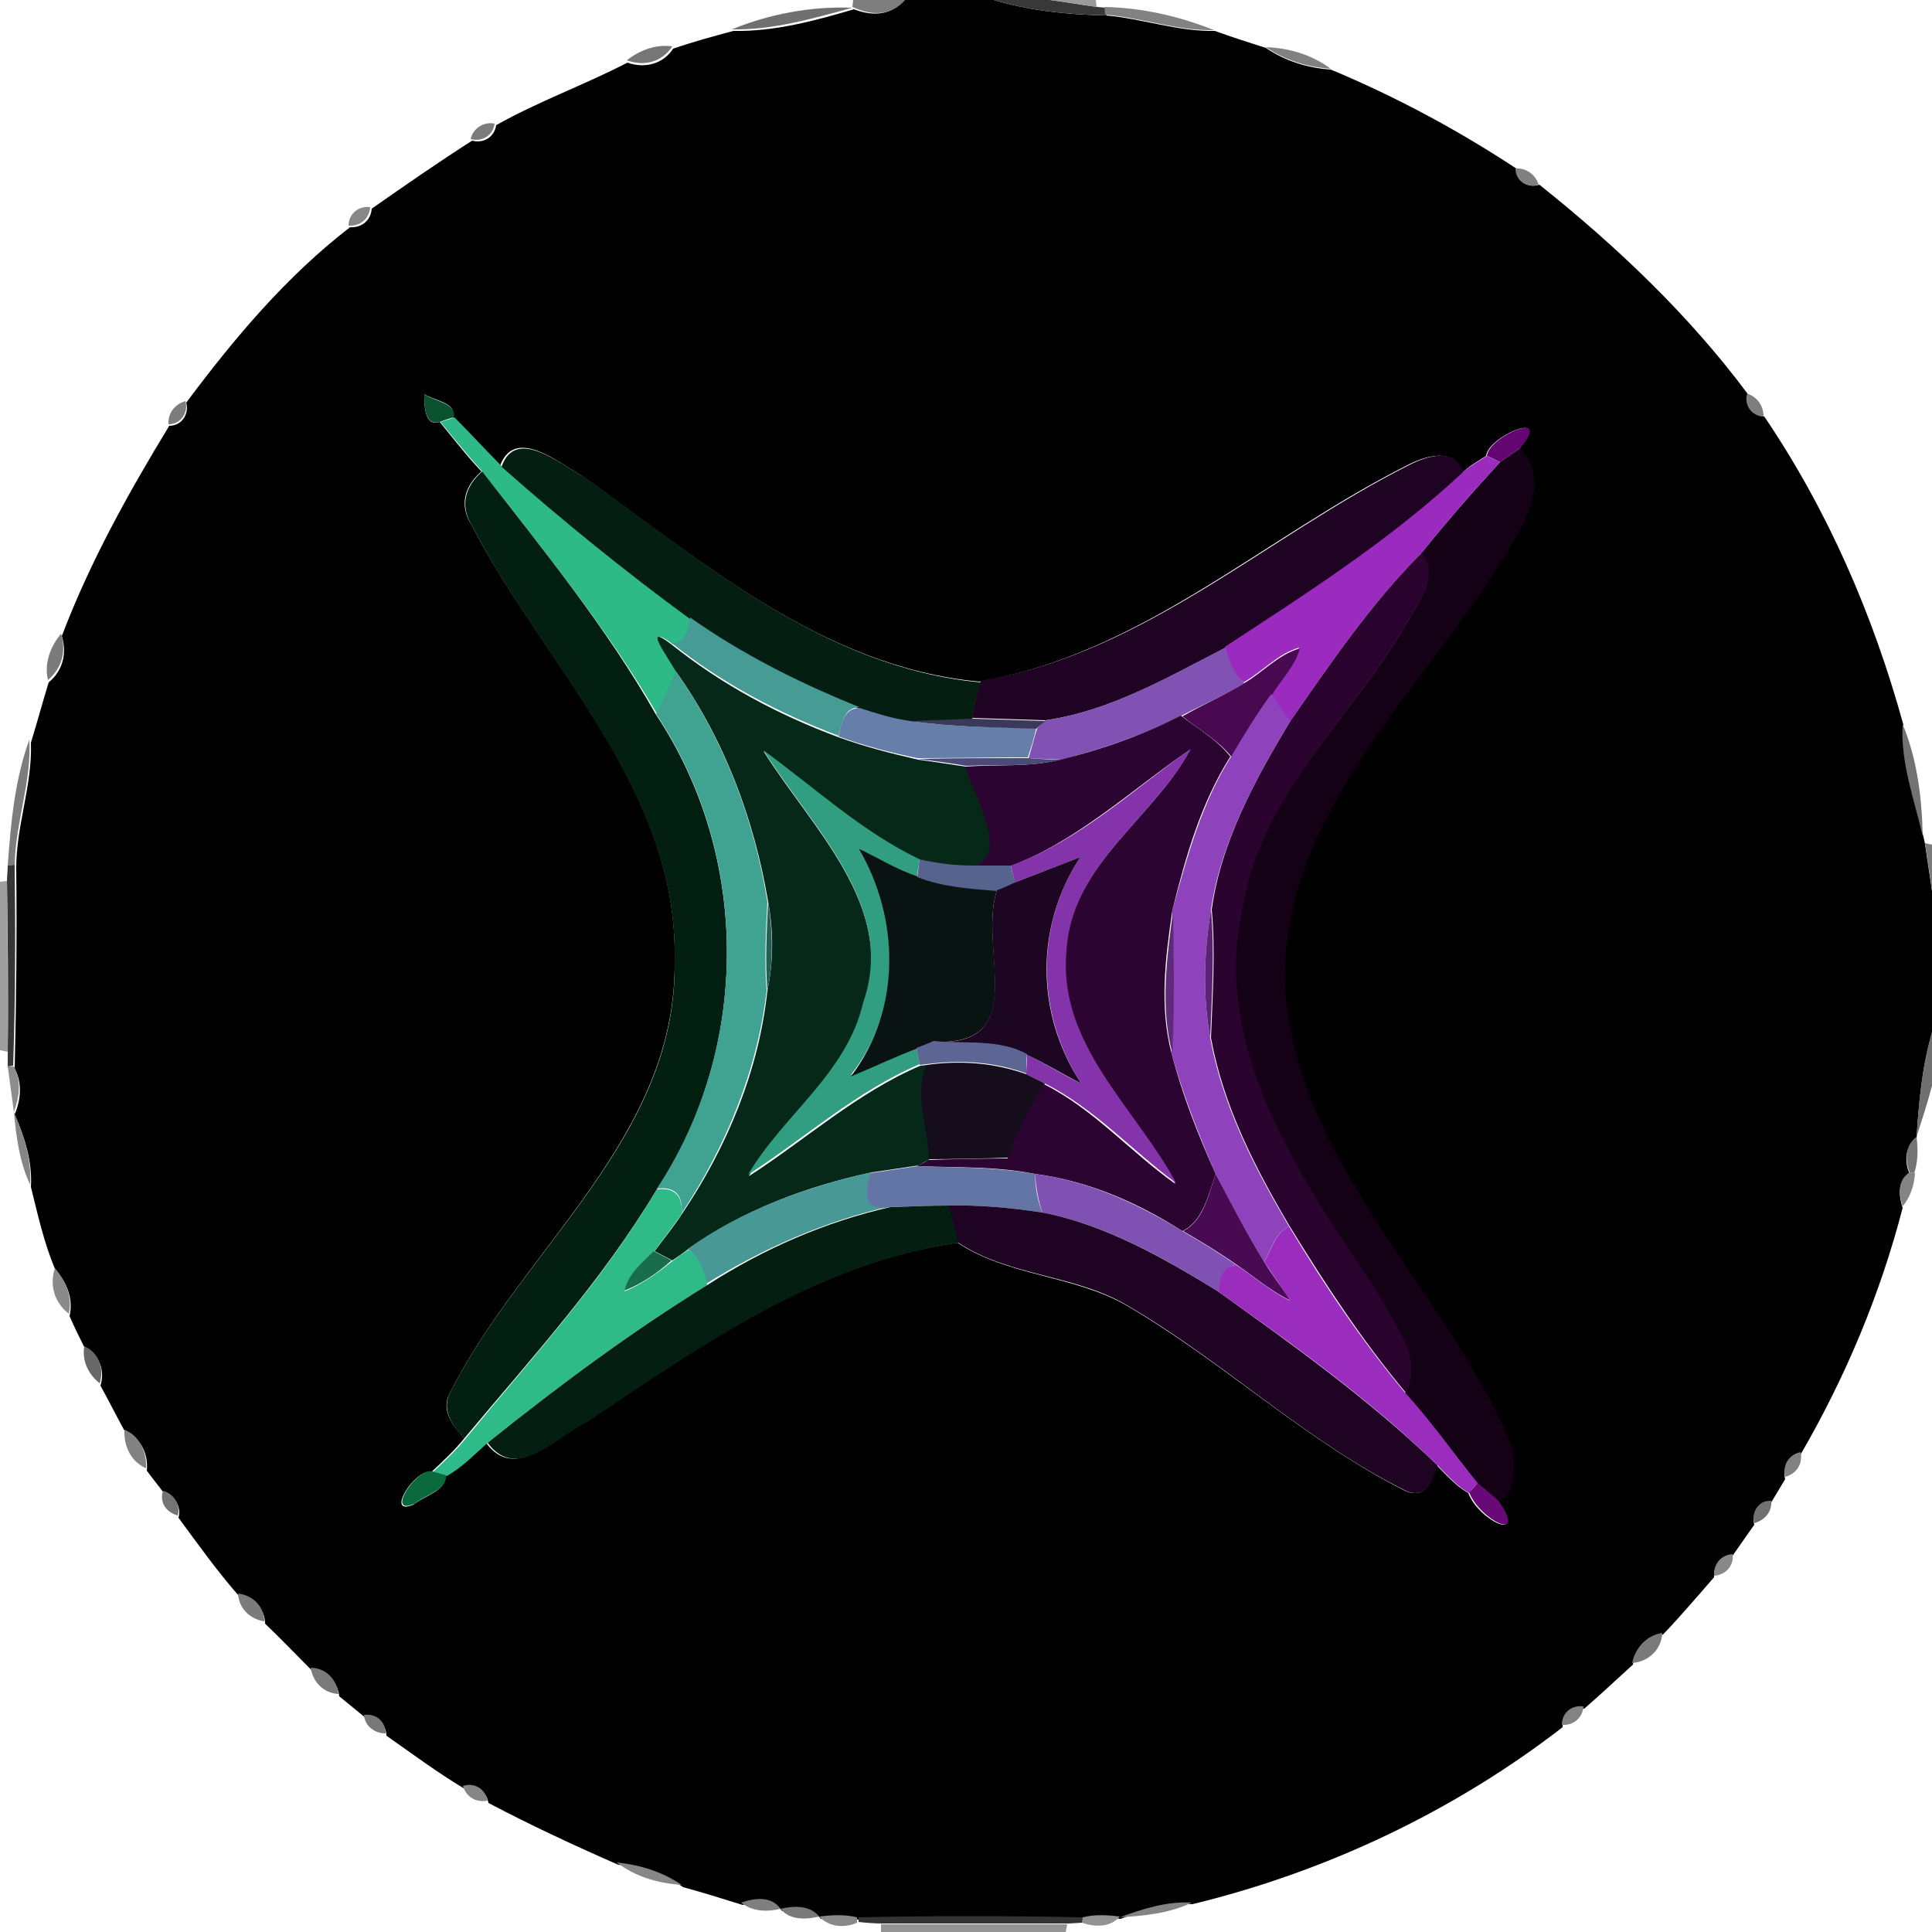 <?xml version="1.0" encoding="utf-8"?>
<!-- Generator: Adobe Illustrator 26.0.3, SVG Export Plug-In . SVG Version: 6.00 Build 0)  -->
<svg version="1.1" id="Layer_1" xmlns="http://www.w3.org/2000/svg" xmlns:xlink="http://www.w3.org/1999/xlink" x="0px" y="0px"
	 viewBox="0 0 250 250" style="enable-background:new 0 0 250 250;" xml:space="preserve">
<style type="text/css">
	.st0{fill:#7E7E7E;}
	.st1{fill:#010102;}
	.st2{fill:#383838;}
	.st3{fill:#9B9B9B;}
	.st4{fill:#707070;}
	.st5{fill:#828282;}
	.st6{fill:#767676;}
	.st7{fill:#818181;}
	.st8{fill:#7C7C7C;}
	.st9{fill:#808080;}
	.st10{fill:#878787;}
	.st11{fill:#09512F;}
	.st12{fill:#7D7D7D;}
	.st13{fill:#2EB988;}
	.st14{fill:#640671;}
	.st15{fill:#041E12;}
	.st16{fill:#140116;}
	.st17{fill:#1E0322;}
	.st18{fill:#9B2ABE;}
	.st19{fill:#031F12;}
	.st20{fill:#2A032F;}
	.st21{fill:#469B95;}
	.st22{fill:#7B7B7B;}
	.st23{fill:#062819;}
	.st24{fill:#8151B3;}
	.st25{fill:#480951;}
	.st26{fill:#40A392;}
	.st27{fill:#8E42BB;}
	.st28{fill:#657FAA;}
	.st29{fill:#3A395A;}
	.st30{fill:#2B0431;}
	.st31{fill:#727272;}
	.st32{fill:#329E81;}
	.st33{fill:#8533AA;}
	.st34{fill:#4C4A76;}
	.st35{fill:#7A7A7A;}
	.st36{fill:#081312;}
	.st37{fill:#56638D;}
	.st38{fill:#1D0622;}
	.st39{fill:#363636;}
	.st40{fill:#9E9E9E;}
	.st41{fill:#245F54;}
	.st42{fill:#5E2A7A;}
	.st43{fill:#592272;}
	.st44{fill:#5D6595;}
	.st45{fill:#150C1C;}
	.st46{fill:#8D8D8D;}
	.st47{fill:#858585;}
	.st48{fill:#747474;}
	.st49{fill:#6375A4;}
	.st50{fill:#489895;}
	.st51{fill:#7F51B2;}
	.st52{fill:#480A53;}
	.st53{fill:#848484;}
	.st54{fill:#2FBA8A;}
	.st55{fill:#051E12;}
	.st56{fill:#1F0323;}
	.st57{fill:#9A2CBE;}
	.st58{fill:#186D4C;}
	.st59{fill:#8A8A8A;}
	.st60{fill:#686868;}
	.st61{fill:#0A6A3D;}
	.st62{fill:#690978;}
	.st63{fill:#717171;}
	.st64{fill:#888888;}
	.st65{fill:#838383;}
	.st66{fill:#787878;}
	.st67{fill:#7F7F7F;}
	.st68{fill:#898989;}
	.st69{fill:#343434;}
	.st70{fill:#929292;}
	.st71{fill:#949494;}
</style>
<g id="_x23_7e7e7eff">
	<path class="st0" d="M110.4,0h6.7c-1.7,1.9-4,2.2-6.8,0.9L110.4,0z"/>
	<path class="st0" d="M226,50.9c1.3,0.4,2.2,1.5,2.2,3C226.6,53.9,225.6,52.4,226,50.9z"/>
</g>
<g id="_x23_010102ff">
	<path class="st1" d="M117.1,0h11.5c4.7,1.4,9.6,1.9,14.5,2c4.7,0.4,9.3,2.1,14.1,2c2.2,0.8,4.4,1.5,6.6,2.2
		c2.5,1.7,5.4,2.6,8.4,2.8c8.4,3.5,16.4,7.8,24,12.8c0,1.6,1.5,2.6,3,2.1c9.9,7.9,19.3,16.8,26.9,27c-0.5,1.5,0.6,3,2.2,3
		c8.2,12.1,14.1,25.7,18,39.9c-0.3,5,1.5,9.7,2.6,14.5l0.2,0.9c0.2,1.5,0.7,4.6,0.9,6.1v18.4c-1.3,4.4-1.7,9-2,13.6
		c-1.5,1-1.6,3-0.9,4.6c-1.6,0.9-1.4,2.9-0.9,4.4c-2.9,11.2-7.4,21.9-13.2,31.9c-1.5,0.3-2.4,1.7-2,3.2c-0.6,1-1.2,2-1.8,3
		c-1.6,0-2.6,1.4-2.2,2.9c-0.9,1.3-1.9,2.7-2.8,4c-1.5,0.1-2.5,1.3-2.4,2.8c-2.2,2.5-4.3,5-6.6,7.4c-2,0.4-3.6,1.9-3.9,3.9
		c-2.1,1.9-4.1,3.8-6.3,5.7c-1.5-0.2-2.8,0.8-2.8,2.4c-14.1,10.9-30.6,18.7-47.9,22.9c-3.2-0.2-6.3,0.8-9.3,1.9
		c-1.6-0.2-3.3-0.3-4.8,0.1c-9.7-0.2-19.4-0.2-29.1,0c-1.6-0.4-3.3-0.3-4.9-0.1c-1.2-1.6-3.3-1.4-5-1c-1.2-1.7-3.4-1.4-5.1-0.8
		c-2.6-0.8-5.1-1.6-7.7-2.3c-2.5-1.7-5.4-2.6-8.4-2.9c-5.7-2.5-11.3-5.1-16.8-8c-0.2-1.5-1.7-2.4-3.2-1.9c-3.5-2.1-6.7-4.5-10-6.8
		c0-1.5-1.3-2.6-2.8-2.4c-1.1-0.9-2.2-1.8-3.3-2.7c-0.2-1.9-1.7-3.3-3.6-3.4c-2-2-4-4.1-6-6c0-1.9-1.5-3.4-3.4-3.6
		c-2.8-3.2-5.3-6.7-7.8-10.1c0.4-1.5-0.5-2.8-1.9-3.2c-0.7-1-1.5-1.9-2.2-2.9c0.2-2.1-0.7-4.2-2.8-5c-1.1-2-2.1-4-3.2-6
		c0.6-1.9-0.1-4-2-4.8c-0.7-1.4-1.4-2.8-2-4.2c0.5-2.2-0.3-4.3-1.8-5.9c-1.5-3.5-2.3-7.2-3.2-10.8c0.2-3.3-0.8-6.4-2.1-9.4
		c0.8-1.9,1-4.1,0-5.9c0.2-8.7,0.3-17.4,0.2-26c0-5.5,2.1-10.7,1.9-16.2c0.8-2.6,1.5-5.2,2.3-7.8c1.8-1.5,2.4-3.7,1.7-6
		c3.6-9.5,8.6-18.5,13.9-27.2c1.6,0,2.6-1.5,2.2-3c6.2-8.3,12.9-16.3,21.2-22.7c1.5,0.1,2.7-0.9,2.8-2.4c4.3-3,8.6-6,13-8.8
		c1.5,0.4,2.9-0.5,3.1-2c5.5-3.1,11.4-5.2,17-8.1c2.2,0.8,4.6,0.2,5.9-1.8c2.6-0.9,5.2-1.6,7.8-2.3c5.3,0.1,10.5-1.3,15.6-2.8
		C113.1,2.2,115.4,1.9,117.1,0 M54.9,51c0,1.3,0,4.3,2,3.6c1.8,2.2,3.5,4.4,5.4,6.4c-2.2,1.9-2.9,4.4-1.3,6.9
		c9.5,18.3,26.8,34.2,26.3,56.4c0.3,22.9-19.7,37.2-29.1,56c-1.2,2.2,0.4,4.2,1.9,5.8c-1.3,1.6-2.8,3-4.3,4.4
		c-2-0.6-6.1,5.8-2.3,4.2c1.3-1.1,4.3-1.8,4.1-3.7c2-1.2,3.6-2.8,5.3-4.3c3.8,5.2,9-0.9,12.9-2.7c14.9-9.9,29.9-20.6,48.1-23.2
		c6.6,4.4,15.2,4.2,22,8.2c12.5,7.3,23.1,17.5,36.1,24c2.6,0.9,3.3-1.4,3.9-3.4c1.3,1.3,2.5,2.7,4.1,3.6c1.3,3.5,7.7,6.6,3.8,1.1
		c2.4-0.9,2.1-5.2,1.8-6.9c-8.3-20.5-27.8-36.3-29.4-59.5c-0.8-22.3,17.3-38,28.1-55.5c2.6-4.2,6.5-10,2.3-14.4
		c4.5-5.2-4.1-1.5-4.3,1c-1.1,0.7-2.2,1.3-3.1,2.2c-1-3.4-4.8-2.2-7.1-1c-18.5,9.3-34.3,24.4-55.4,28c-20.2-1.9-35.6-15.4-51.5-26.7
		c-2.9-1.6-8.6-6.4-10.5-1.2c-2.2-2-4.1-4.2-6.2-6.4C59.3,52.2,56.1,51.8,54.9,51z"/>
</g>
<g id="_x23_383838ff">
	<path class="st2" d="M128.6,0h7.3c1.5,0.2,4.6,0.7,6.1,0.9l1,0.1l0.2,1C138.2,1.9,133.3,1.4,128.6,0z"/>
</g>
<g id="_x23_9b9b9bff">
	<path class="st3" d="M135.8,0h6l0.1,0.9C140.4,0.7,137.4,0.2,135.8,0z"/>
</g>
<g id="_x23_707070ff">
	<path class="st4" d="M94.7,3.8c4.9-2,10.2-3,15.6-2.8C105.2,2.4,100,3.9,94.7,3.8z"/>
	<path class="st4" d="M248,147.1c0.3-4.6,0.7-9.1,2-13.6v7C249.4,142.8,248.7,144.9,248,147.1z"/>
</g>
<g id="_x23_828282ff">
	<path class="st5" d="M142.9,0.9c4.9,0.1,9.7,1.2,14.2,3c-4.8,0.1-9.3-1.6-14.1-2L142.9,0.9z"/>
	<path class="st5" d="M16.1,185c2,0.8,2.9,2.9,2.8,5C16.9,189.1,16,187.1,16.1,185z"/>
</g>
<g id="_x23_767676ff">
	<path class="st6" d="M81.1,7.8c1.7-1.3,3.7-2.1,5.9-1.8C85.6,8.1,83.3,8.6,81.1,7.8z"/>
</g>
<g id="_x23_818181ff">
	<path class="st7" d="M163.8,6.1c3,0.1,6,1,8.4,2.8C169.2,8.7,166.3,7.8,163.8,6.1z"/>
	<path class="st7" d="M231,191.1c-0.4-1.5,0.5-2.9,2-3.2C233.3,189.4,232.5,190.7,231,191.1z"/>
</g>
<g id="_x23_7c7c7cff">
	<path class="st8" d="M60.9,18c0.3-1.4,1.7-2.3,3.1-2C63.8,17.5,62.4,18.4,60.9,18z"/>
</g>
<g id="_x23_808080ff">
	<path class="st9" d="M196.1,21.8c1.4-0.1,2.6,0.8,3,2.1C197.6,24.4,196.1,23.4,196.1,21.8z"/>
</g>
<g id="_x23_878787ff">
	<path class="st10" d="M45.1,29.2c0-1.5,1.3-2.6,2.8-2.4C47.8,28.3,46.6,29.3,45.1,29.2z"/>
	<path class="st10" d="M79.8,241c3,0.3,5.9,1.2,8.4,2.9C85.2,243.7,82.3,242.9,79.8,241z"/>
</g>
<g id="_x23_09512fff">
	<path class="st11" d="M54.9,51c1.2,0.9,4.3,1.2,3.8,3c-0.4,0.1-1.3,0.4-1.8,0.6C54.9,55.2,54.9,52.3,54.9,51z"/>
</g>
<g id="_x23_7d7d7dff">
	<path class="st12" d="M21.8,54.9c-0.1-1.4,0.8-2.6,2.2-3C24.4,53.4,23.4,54.9,21.8,54.9z"/>
	<path class="st12" d="M1,112c0.4-5.5,0.9-11.1,2.8-16.3c0.3,5.5-1.8,10.7-1.9,16.2L1,112z"/>
</g>
<g id="_x23_2eb988ff">
	<path class="st13" d="M57,54.6c0.4-0.1,1.3-0.4,1.8-0.6c2.1,2.1,4.1,4.3,6.2,6.4c7.8,6.9,15.8,13.6,24.4,19.6
		c-0.3,1.5-0.4,3.3-2.3,3.4c-3.9-3-0.5,1.7,0.5,3.4c-0.8,1.9-1.6,3.8-2.5,5.7C78.5,81.2,70.3,71.2,62.4,61
		C60.5,58.9,58.7,56.7,57,54.6z"/>
</g>
<g id="_x23_640671ff">
	<path class="st14" d="M192.4,59c0.2-2.5,8.7-6.2,4.3-1c-0.9,0.6-1.7,1.2-2.6,1.8C193.7,59.6,192.9,59.2,192.4,59z"/>
</g>
<g id="_x23_041e12ff">
	<path class="st15" d="M64.9,60.4c1.8-5.2,7.5-0.4,10.5,1.2c15.8,11.2,31.2,24.8,51.5,26.7c-0.5,1.6-0.8,3.2-1.1,4.8
		c-2.7,0.1-5.4,0.2-8,0.3c-2.3-0.3-4.4-1-6.6-1.7c-7.7-3.1-15.1-6.8-21.9-11.6C80.8,73.9,72.7,67.3,64.9,60.4z"/>
</g>
<g id="_x23_140116ff">
	<path class="st16" d="M194.1,59.8c0.9-0.6,1.7-1.2,2.6-1.8c4.2,4.4,0.3,10.2-2.3,14.4c-10.8,17.5-28.9,33.2-28.1,55.5
		c1.6,23.1,21.1,39,29.4,59.5c0.3,1.7,0.6,6-1.8,6.9c-0.9-0.8-1.8-1.6-2.7-2.3c-3.1-3.9-6-8-9.4-11.7c2.4-4.7-1.8-9.2-3.8-13.2
		c-9.8-14.5-21.6-31.4-17.2-50c2.3-14.3,14-24.1,21-36.1c1.5-2.8,4.5-6.2,2.1-9.4C187.2,67.5,190.6,63.6,194.1,59.8z"/>
</g>
<g id="_x23_1e0322ff">
	<path class="st17" d="M182.3,60.2c2.3-1.2,6-2.4,7.1,1c-9.3,8.7-20.1,15.6-30.8,22.6c-7.4,3.8-14.9,8.2-23.3,9.4
		c-3.2-0.1-6.3-0.2-9.5-0.3c0.3-1.6,0.6-3.2,1.1-4.8C148,84.6,163.8,69.5,182.3,60.2z"/>
</g>
<g id="_x23_9b2abeff">
	<path class="st18" d="M192.4,59c0.4,0.2,1.3,0.6,1.7,0.8c-3.5,3.8-6.9,7.7-10.1,11.7c-6.6,6.6-11.8,14.3-17.1,21.9
		c-0.9-1.2-1.7-2.3-2.4-3.6c1.3-1.9,3-3.7,3.6-6c-2.8,0.8-4.7,3.1-7.2,4.5c-1.4-1.2-2.1-2.8-2.4-4.6c10.7-7,21.5-13.9,30.8-22.6
		C190.2,60.3,191.3,59.7,192.4,59z"/>
</g>
<g id="_x23_031f12ff">
	<path class="st19" d="M62.4,61c7.9,10.2,16.1,20.2,22.5,31.5c12.2,18.3,12.2,43.1,0.1,61.4c-7,11.7-16.2,21.8-24.9,32.2
		c-1.5-1.5-3-3.6-1.9-5.8c9.4-18.8,29.5-33.1,29.1-56c0.4-22.2-16.8-38-26.3-56.4C59.5,65.4,60.2,62.9,62.4,61z"/>
</g>
<g id="_x23_2a032fff">
	<path class="st20" d="M166.9,93.4c5.3-7.6,10.5-15.3,17.1-21.9c2.4,3.2-0.6,6.6-2.1,9.4c-7,12-18.6,21.8-21,36.1
		c-4.4,18.6,7.4,35.4,17.2,50c2,4,6.2,8.5,3.8,13.2c-5.6-6.7-10.4-14-15-21.5c-4.5-7.6-8.6-15.6-10.2-24.4
		c0.2-5.5,0.6-11.1,0.1-16.6C158,108.9,162.4,100.9,166.9,93.4z"/>
</g>
<g id="_x23_469b95ff">
	<path class="st21" d="M89.3,79.9c6.8,4.8,14.2,8.5,21.9,11.6c-2.1,0.1-2.2,2.1-2.7,3.7c-7.7-2.9-15.1-6.8-21.6-12
		C88.9,83.2,89,81.4,89.3,79.9z"/>
</g>
<g id="_x23_7b7b7bff">
	<path class="st22" d="M6.2,88c-0.5-2.2,0.3-4.3,1.7-6C8.6,84.3,8,86.5,6.2,88z"/>
	<path class="st22" d="M30.8,206.2c1.9,0.2,3.4,1.7,3.4,3.6C32.3,209.5,30.9,208.1,30.8,206.2z"/>
</g>
<g id="_x23_062819ff">
	<path class="st23" d="M87.4,86.8c-1-1.8-4.4-6.4-0.5-3.4c6.5,5.2,13.8,9.1,21.6,12c3.3,1.2,6.8,2.1,10.3,2.9
		c1.6,0.2,4.7,0.7,6.2,0.9c1,3.6,6.1,11.7,0.8,12.9c-2.3,0.1-4.6-0.3-6.8-0.8c-7.5-3.6-13.6-9.2-20.2-14.1
		c6.1,9.8,17.3,20.1,13,32.7c-2.1,9.2-10.4,14.6-14.9,22.3c7.3-4.7,14-10.8,22.2-14.3l0.9-0.1c-1.7,3.9,0.2,8.2,0.3,12.2
		c-0.4,0.2-1.1,0.6-1.4,0.8c-1.5,0.2-4.6,0.7-6.1,0.9c-8.4,1.8-16.7,4.9-23.7,9.9c-0.5,0.4-1.5,1.1-2.1,1.5
		c-0.6-0.3-1.7-0.9-2.3-1.2c1.2-1.6,2.5-3.2,3.6-4.9c5.8-8.6,9.9-18.5,11-28.8c0.8-3.8,0.8-7.7,0.1-11.5
		C97.6,106,93.7,95.6,87.4,86.8z"/>
</g>
<g id="_x23_8151b3ff">
	<path class="st24" d="M135.3,93.2c8.4-1.2,15.8-5.6,23.3-9.4c0.4,1.7,1.1,3.4,2.4,4.6c-2.6,1.6-5.4,2.8-8.1,4.2
		c-5,2.5-10.2,4.3-15.6,5.7c-1.4-0.1-2.8-0.1-4.2-0.2c0.4-1.3,0.7-2.6,1.1-3.8C134.4,93.9,135,93.5,135.3,93.2z"/>
</g>
<g id="_x23_480951ff">
	<path class="st25" d="M161,88.4c2.4-1.4,4.4-3.7,7.2-4.5c-0.6,2.3-2.4,4-3.6,6c-1.9,2.6-3.5,5.3-5.2,8.1c-1.7-2.2-4.3-3.6-6.4-5.3
		C155.6,91.2,158.4,90,161,88.4z"/>
</g>
<g id="_x23_40a392ff">
	<path class="st26" d="M87.4,86.8c6.3,8.9,10.2,19.3,11.9,29.9c-0.2,3.8-0.4,7.7-0.1,11.5c-1.2,10.3-5.3,20.2-11,28.8
		c0.2-2.3-0.8-3.5-3.2-3.2c12.1-18.3,12.1-43.1-0.1-61.4C85.8,90.6,86.7,88.7,87.4,86.8z"/>
</g>
<g id="_x23_8e42bbff">
	<path class="st27" d="M159.3,97.9c1.6-2.7,3.3-5.5,5.2-8.1c0.8,1.2,1.6,2.4,2.4,3.6c-4.5,7.5-8.9,15.5-10.2,24.3
		c-0.9,5.5-1.1,11.1-0.1,16.6c1.6,8.8,5.7,16.8,10.2,24.4c-1.8,0.9-2.3,2.9-3.2,4.6c-2.3-3.7-4.3-7.5-6.3-11.4
		c-2.2-5.1-4.2-10.2-5.7-15.6c0.3-6.2,0.3-12.3,0.1-18.5C153.6,110.9,155.5,103.9,159.3,97.9z"/>
</g>
<g id="_x23_657faaff">
	<path class="st28" d="M108.5,95.3c0.4-1.6,0.6-3.6,2.7-3.7c2.2,0.7,4.3,1.4,6.6,1.7c5.4,0.8,10.9,0.8,16.3,0.9
		c-0.3,1.3-0.7,2.6-1.1,3.8c-4.8,0-9.5,0.1-14.3,0.1C115.3,97.4,111.8,96.5,108.5,95.3z"/>
</g>
<g id="_x23_3a395aff">
	<path class="st29" d="M117.8,93.3c2.7-0.1,5.4-0.2,8-0.3c3.2,0.1,6.3,0.2,9.5,0.3c-0.3,0.2-0.9,0.7-1.2,1
		C128.7,94.1,123.2,94.1,117.8,93.3z"/>
</g>
<g id="_x23_2b0431ff">
	<path class="st30" d="M137.2,98.3c5.4-1.3,10.7-3.2,15.6-5.7c2.2,1.7,4.7,3.1,6.4,5.3c-3.8,6-5.8,13-7.5,19.9
		c-0.9,6.1-1.7,12.5-0.1,18.5c1.4,5.4,3.4,10.5,5.7,15.6c-0.9,2.6-1.6,6.1-4.3,7.4c-5.8-3.7-12.2-6.5-19.1-7.4c-5-1-10.1-0.8-15.2-1
		c0.4-0.2,1.1-0.6,1.4-0.8c2.6-0.1,7.8-0.2,10.3-0.2c1.1-3.4,2.6-6.7,4.7-9.6c6.4,3.2,11.2,8.8,17,12.9c-5.1-9.7-15.2-17.9-14.2-30
		c0.6-11.3,11.4-17.3,16.1-26.2c-7.5,5.1-14.5,11.8-23.3,15.1c-1.7,0-3.3,0-5,0c5.3-1.2,0.2-9.3-0.8-12.9
		C129,98.9,133.2,99.3,137.2,98.3z"/>
</g>
<g id="_x23_727272ff">
	<path class="st31" d="M246.2,93.7c1.9,4.6,2.5,9.6,2.6,14.5C247.7,103.4,245.9,98.7,246.2,93.7z"/>
</g>
<g id="_x23_329e81ff">
	<path class="st32" d="M98.8,97.1c6.6,4.8,12.7,10.5,20.2,14.1c-0.1,0.6-0.3,1.7-0.3,2.2c-2.7-0.8-5.1-2.3-7.6-3.6
		c5.3,9,5.7,20.8-1,29.3c2.9-1.1,5.6-2.5,8.5-3.6c0.1,0.6,0.3,1.7,0.4,2.2c-8.2,3.5-14.9,9.6-22.2,14.3c4.5-7.7,12.8-13.1,14.9-22.3
		C116.1,117.2,104.9,106.9,98.8,97.1z"/>
</g>
<g id="_x23_8533aaff">
	<path class="st33" d="M130.8,112c8.9-3.2,15.9-9.9,23.3-15.1c-4.7,8.9-15.5,14.9-16.1,26.2c-1.1,12.1,9,20.3,14.2,30
		c-5.7-4.2-10.6-9.7-17-12.9c-0.6-0.3-1.8-0.9-2.4-1.2c0-0.8,0.1-1.7,0.1-2.5c2.4,1.1,4.6,2.6,7,3.7c-5.8-9-6-20.3-0.1-29.3
		c-2.8,1.1-5.7,2.2-8.5,3.3C131.2,113.7,130.9,112.5,130.8,112z"/>
</g>
<g id="_x23_4c4a76ff">
	<path class="st34" d="M118.8,98.2c4.8-0.1,9.5-0.1,14.3-0.1c1.4,0.1,2.8,0.2,4.2,0.2c-4,1-8.2,0.6-12.3,0.8
		C123.4,98.8,120.3,98.4,118.8,98.2z"/>
</g>
<g id="_x23_7a7a7aff">
	<path class="st35" d="M249.1,109.1l0.9,0.2v5.9C249.8,113.6,249.3,110.6,249.1,109.1z"/>
	<path class="st35" d="M211.2,215.2c0.4-2,1.9-3.6,3.9-3.9C215,213.4,213.4,215,211.2,215.2z"/>
	<path class="st35" d="M40.2,215.8c1.9,0,3.4,1.5,3.6,3.4C41.9,219.1,40.5,217.7,40.2,215.8z"/>
	<path class="st35" d="M101,247c1.7-0.4,3.8-0.5,5,1C104.3,248.4,102.2,248.5,101,247z"/>
</g>
<g id="_x23_081312ff">
	<path class="st36" d="M111.1,109.8c2.5,1.2,4.9,2.7,7.6,3.6c3.3,1.3,6.8,1.5,10.3,1.8c-2.5,7.6,4.6,20.2-8.2,19.6
		c-0.5,0.2-1.6,0.6-2.2,0.9c-2.9,1.1-5.6,2.4-8.5,3.6C116.7,130.6,116.4,118.8,111.1,109.8z"/>
</g>
<g id="_x23_56638dff">
	<path class="st37" d="M119,111.2c2.2,0.5,4.5,0.8,6.8,0.8c1.6,0,3.3,0,5,0c0.1,0.6,0.4,1.7,0.6,2.3c-0.6,0.2-1.8,0.7-2.4,1
		c-3.5-0.3-7-0.5-10.3-1.8C118.8,112.8,118.9,111.7,119,111.2z"/>
</g>
<g id="_x23_1d0622ff">
	<path class="st38" d="M131.3,114.2c2.8-1.1,5.7-2.2,8.5-3.3c-5.9,9-5.8,20.3,0.1,29.3c-2.4-1.2-4.6-2.6-7-3.7
		c-3.7-2.1-8.1-1.3-12.1-1.7c12.7,0.7,5.7-12,8.2-19.6C129.6,115,130.7,114.5,131.3,114.2z"/>
</g>
<g id="_x23_363636ff">
	<path class="st39" d="M1,112l0.9-0.1c0.1,8.7,0.1,17.4-0.2,26L1,138c0-0.5,0-1.5,0-1.9c0.1-7.4,0-14.8-0.1-22.1
		C0.9,113.5,1,112.5,1,112z"/>
</g>
<g id="_x23_9e9e9eff">
	<path class="st40" d="M0,114.1l0.9-0.1c0.1,7.4,0.1,14.8,0.1,22.1l-1-0.2V114.1z"/>
</g>
<g id="_x23_245f54ff">
	<path class="st41" d="M99.4,116.7c0.6,3.8,0.7,7.7-0.1,11.5C99,124.4,99.2,120.5,99.4,116.7z"/>
</g>
<g id="_x23_5e2a7aff">
	<path class="st42" d="M151.7,136.3c-1.6-6-0.7-12.5,0.1-18.5C151.9,123.9,152,130.1,151.7,136.3z"/>
</g>
<g id="_x23_592272ff">
	<path class="st43" d="M156.6,134.3c-1-5.5-0.8-11.1,0.1-16.6C157.2,123.2,156.8,128.8,156.6,134.3z"/>
</g>
<g id="_x23_5d6595ff">
	<path class="st44" d="M118.6,135.6c0.5-0.2,1.6-0.6,2.2-0.9c4,0.4,8.5-0.3,12.1,1.7c-0.1,0.8-0.1,1.7-0.1,2.5
		c-4.1-1.5-8.5-1.8-12.9-1.2l-0.9,0.1C118.9,137.3,118.7,136.2,118.6,135.6z"/>
</g>
<g id="_x23_150c1cff">
	<path class="st45" d="M119.9,137.8c4.3-0.6,8.7-0.3,12.9,1.2c0.6,0.3,1.8,0.9,2.4,1.2c-2,3-3.6,6.2-4.7,9.6
		c-2.6,0.1-7.8,0.2-10.3,0.2C120.1,145.9,118.2,141.7,119.9,137.8z"/>
</g>
<g id="_x23_8d8d8dff">
	<path class="st46" d="M1,138l0.8,0c1,1.8,0.7,4,0,5.9C1.6,142.4,1.2,139.5,1,138z"/>
</g>
<g id="_x23_858585ff">
	<path class="st47" d="M1.8,143.9c1.3,3,2.3,6.1,2.1,9.4C2.5,150.3,2.1,147.1,1.8,143.9z"/>
	<path class="st47" d="M59.9,231.1c1.5-0.5,2.9,0.4,3.2,1.9C61.6,233.3,60.3,232.5,59.9,231.1z"/>
</g>
<g id="_x23_747474ff">
	<path class="st48" d="M247.1,151.7c-0.6-1.6-0.6-3.5,0.9-4.6c0.2,1.6,0.2,3.2-0.3,4.7L247.1,151.7z"/>
	<path class="st48" d="M21.1,192.9c1.4,0.4,2.3,1.8,1.9,3.2C21.5,195.7,20.6,194.4,21.1,192.9z"/>
</g>
<g id="_x23_6375a4ff">
	<path class="st49" d="M112.6,151.8c1.5-0.2,4.6-0.7,6.1-0.9c5.1,0.2,10.2,0.1,15.2,1c0.1,1.7,0.3,3.4,1,5c-4-0.6-8-1-12.1-0.9
		c-2.6,0-5.1,0.1-7.7,0.2C111.5,157,111.8,154.4,112.6,151.8z"/>
</g>
<g id="_x23_489895ff">
	<path class="st50" d="M89,161.6c7-5,15.3-8,23.7-9.9c-0.8,2.6-1.1,5.2,2.5,4.4c-8.4,1.9-16.4,5.4-23.8,10
		C91.1,164.4,90.4,162.8,89,161.6z"/>
</g>
<g id="_x23_7f51b2ff">
	<path class="st51" d="M133.9,151.9c6.9,0.9,13.2,3.8,19.1,7.4c2.4,1.4,4.7,2.8,7,4.4c-1.9,0.1-2,1.9-2.4,3.4
		c-7.1-4.4-14.5-8.6-22.7-10.2C134.3,155.3,134.1,153.6,133.9,151.9z"/>
</g>
<g id="_x23_480a53ff">
	<path class="st52" d="M157.3,151.9c2,3.8,4,7.7,6.3,11.4c1,1.7,2.3,3.3,3.4,5c-2.5-1.2-4.6-3-6.9-4.6c-2.3-1.6-4.6-3-7-4.4
		C155.8,157.9,156.4,154.5,157.3,151.9z"/>
</g>
<g id="_x23_848484ff">
	<path class="st53" d="M246.2,156.1c-0.5-1.5-0.7-3.4,0.9-4.4l0.7,0.1C247.7,153.4,247.2,154.9,246.2,156.1z"/>
</g>
<g id="_x23_2fba8aff">
	<path class="st54" d="M85,153.9c2.3-0.3,3.4,0.9,3.2,3.2c-1.2,1.7-2.4,3.3-3.6,4.9c-1.5,1.5-3.3,2.9-3.8,5.1
		c2.3-0.9,4.3-2.4,6.2-3.9c0.5-0.4,1.5-1.1,2.1-1.5c1.4,1.1,2.1,2.8,2.4,4.6c-9.9,6.1-19.3,13.1-28.4,20.4c-1.7,1.5-3.3,3.2-5.3,4.3
		c-0.5-0.1-1.4-0.4-1.8-0.5c1.5-1.4,3-2.8,4.3-4.4C68.9,175.6,78.1,165.6,85,153.9z"/>
</g>
<g id="_x23_051e12ff">
	<path class="st55" d="M115.2,156.2c2.6-0.1,5.1-0.2,7.7-0.2c0.4,1.6,0.8,3.2,1.2,4.8c-18.2,2.6-33.2,13.2-48.1,23.2
		c-3.9,1.8-9.1,7.9-12.9,2.7c9.1-7.3,18.5-14.3,28.4-20.4C98.8,161.6,106.8,158.1,115.2,156.2z"/>
</g>
<g id="_x23_1f0323ff">
	<path class="st56" d="M122.8,156c4.1-0.1,8.1,0.3,12.1,0.9c8.2,1.6,15.7,5.9,22.7,10.2c9.8,7,19.7,14.1,28.4,22.5
		c-0.6,2-1.4,4.3-3.9,3.4c-13-6.4-23.6-16.7-36.1-24c-6.8-4.1-15.4-3.8-22-8.2C123.6,159.2,123.2,157.6,122.8,156z"/>
</g>
<g id="_x23_9a2cbeff">
	<path class="st57" d="M163.6,163.3c0.9-1.6,1.4-3.7,3.2-4.6c4.5,7.5,9.4,14.8,15,21.5c3.4,3.7,6.2,7.8,9.4,11.7
		c-0.3,0.3-0.8,0.9-1.1,1.3c-1.6-0.9-2.8-2.3-4.1-3.6c-8.6-8.4-18.5-15.5-28.4-22.5c0.3-1.5,0.4-3.3,2.4-3.4
		c2.3,1.5,4.4,3.4,6.9,4.6C165.9,166.6,164.7,165,163.6,163.3z"/>
</g>
<g id="_x23_186d4cff">
	<path class="st58" d="M80.8,167c0.5-2.2,2.3-3.6,3.8-5.1c0.6,0.3,1.7,0.9,2.3,1.2C85.1,164.7,83.1,166.1,80.8,167z"/>
</g>
<g id="_x23_8a8a8aff">
	<path class="st59" d="M7.1,164.1c1.4,1.6,2.3,3.7,1.8,5.9C7,168.5,6.4,166.3,7.1,164.1z"/>
</g>
<g id="_x23_686868ff">
	<path class="st60" d="M10.9,174.2c1.9,0.8,2.6,2.9,2,4.8C11.4,177.8,10.6,176.1,10.9,174.2z"/>
</g>
<g id="_x23_0a6a3dff">
	<path class="st61" d="M53.6,194.6c-3.8,1.6,0.3-4.7,2.3-4.2c0.5,0.1,1.4,0.4,1.8,0.5C57.9,192.8,54.9,193.5,53.6,194.6z"/>
</g>
<g id="_x23_690978ff">
	<path class="st62" d="M191.2,191.9c0.9,0.8,1.8,1.5,2.7,2.3c3.9,5.6-2.4,2.5-3.8-1.1C190.4,192.9,190.9,192.2,191.2,191.9z"/>
</g>
<g id="_x23_717171ff">
	<path class="st63" d="M227,197.1c-0.4-1.5,0.6-3,2.2-2.9C229.3,195.6,228.4,196.7,227,197.1z"/>
</g>
<g id="_x23_888888ff">
	<path class="st64" d="M221.8,203.9c-0.1-1.5,0.9-2.7,2.4-2.8C224.4,202.6,223.3,203.8,221.8,203.9z"/>
</g>
<g id="_x23_838383ff">
	<path class="st65" d="M202.1,223.2c0-1.6,1.3-2.6,2.8-2.4C204.8,222.3,203.6,223.3,202.1,223.2z"/>
	<path class="st65" d="M144.9,248.1c3-1.1,6.1-2.1,9.3-1.9C151.3,247.6,148.1,247.9,144.9,248.1z"/>
</g>
<g id="_x23_787878ff">
	<path class="st66" d="M47.1,221.9c1.5-0.2,2.8,0.8,2.8,2.4C48.4,224.3,47.2,223.3,47.1,221.9z"/>
</g>
<g id="_x23_7f7f7fff">
	<path class="st67" d="M95.9,246.2c1.7-0.6,3.9-0.9,5.1,0.8C99.3,247.4,97.4,247.4,95.9,246.2z"/>
</g>
<g id="_x23_898989ff">
	<path class="st68" d="M106,248c1.6-0.2,3.3-0.3,4.9,0.1v0.7C109.3,249.5,107.3,249.4,106,248z"/>
</g>
<g id="_x23_343434ff">
	<path class="st69" d="M111,248.1c9.7-0.2,19.4-0.2,29.1,0l0,0.7c-0.5,0-1.5,0.1-1.9,0.1c-8.1,0-16.1,0-24.1,0c-0.8,0-2.2-0.1-3-0.2
		V248.1z"/>
</g>
<g id="_x23_929292ff">
	<path class="st70" d="M140.1,248.1c1.6-0.4,3.2-0.3,4.8-0.1c-1.2,1.4-3.2,1.4-4.9,0.8L140.1,248.1z"/>
</g>
<g id="_x23_949494ff">
	<path class="st71" d="M114,249c8.1,0,16.1,0,24.1,0l-0.2,1H114L114,249z"/>
</g>
</svg>
